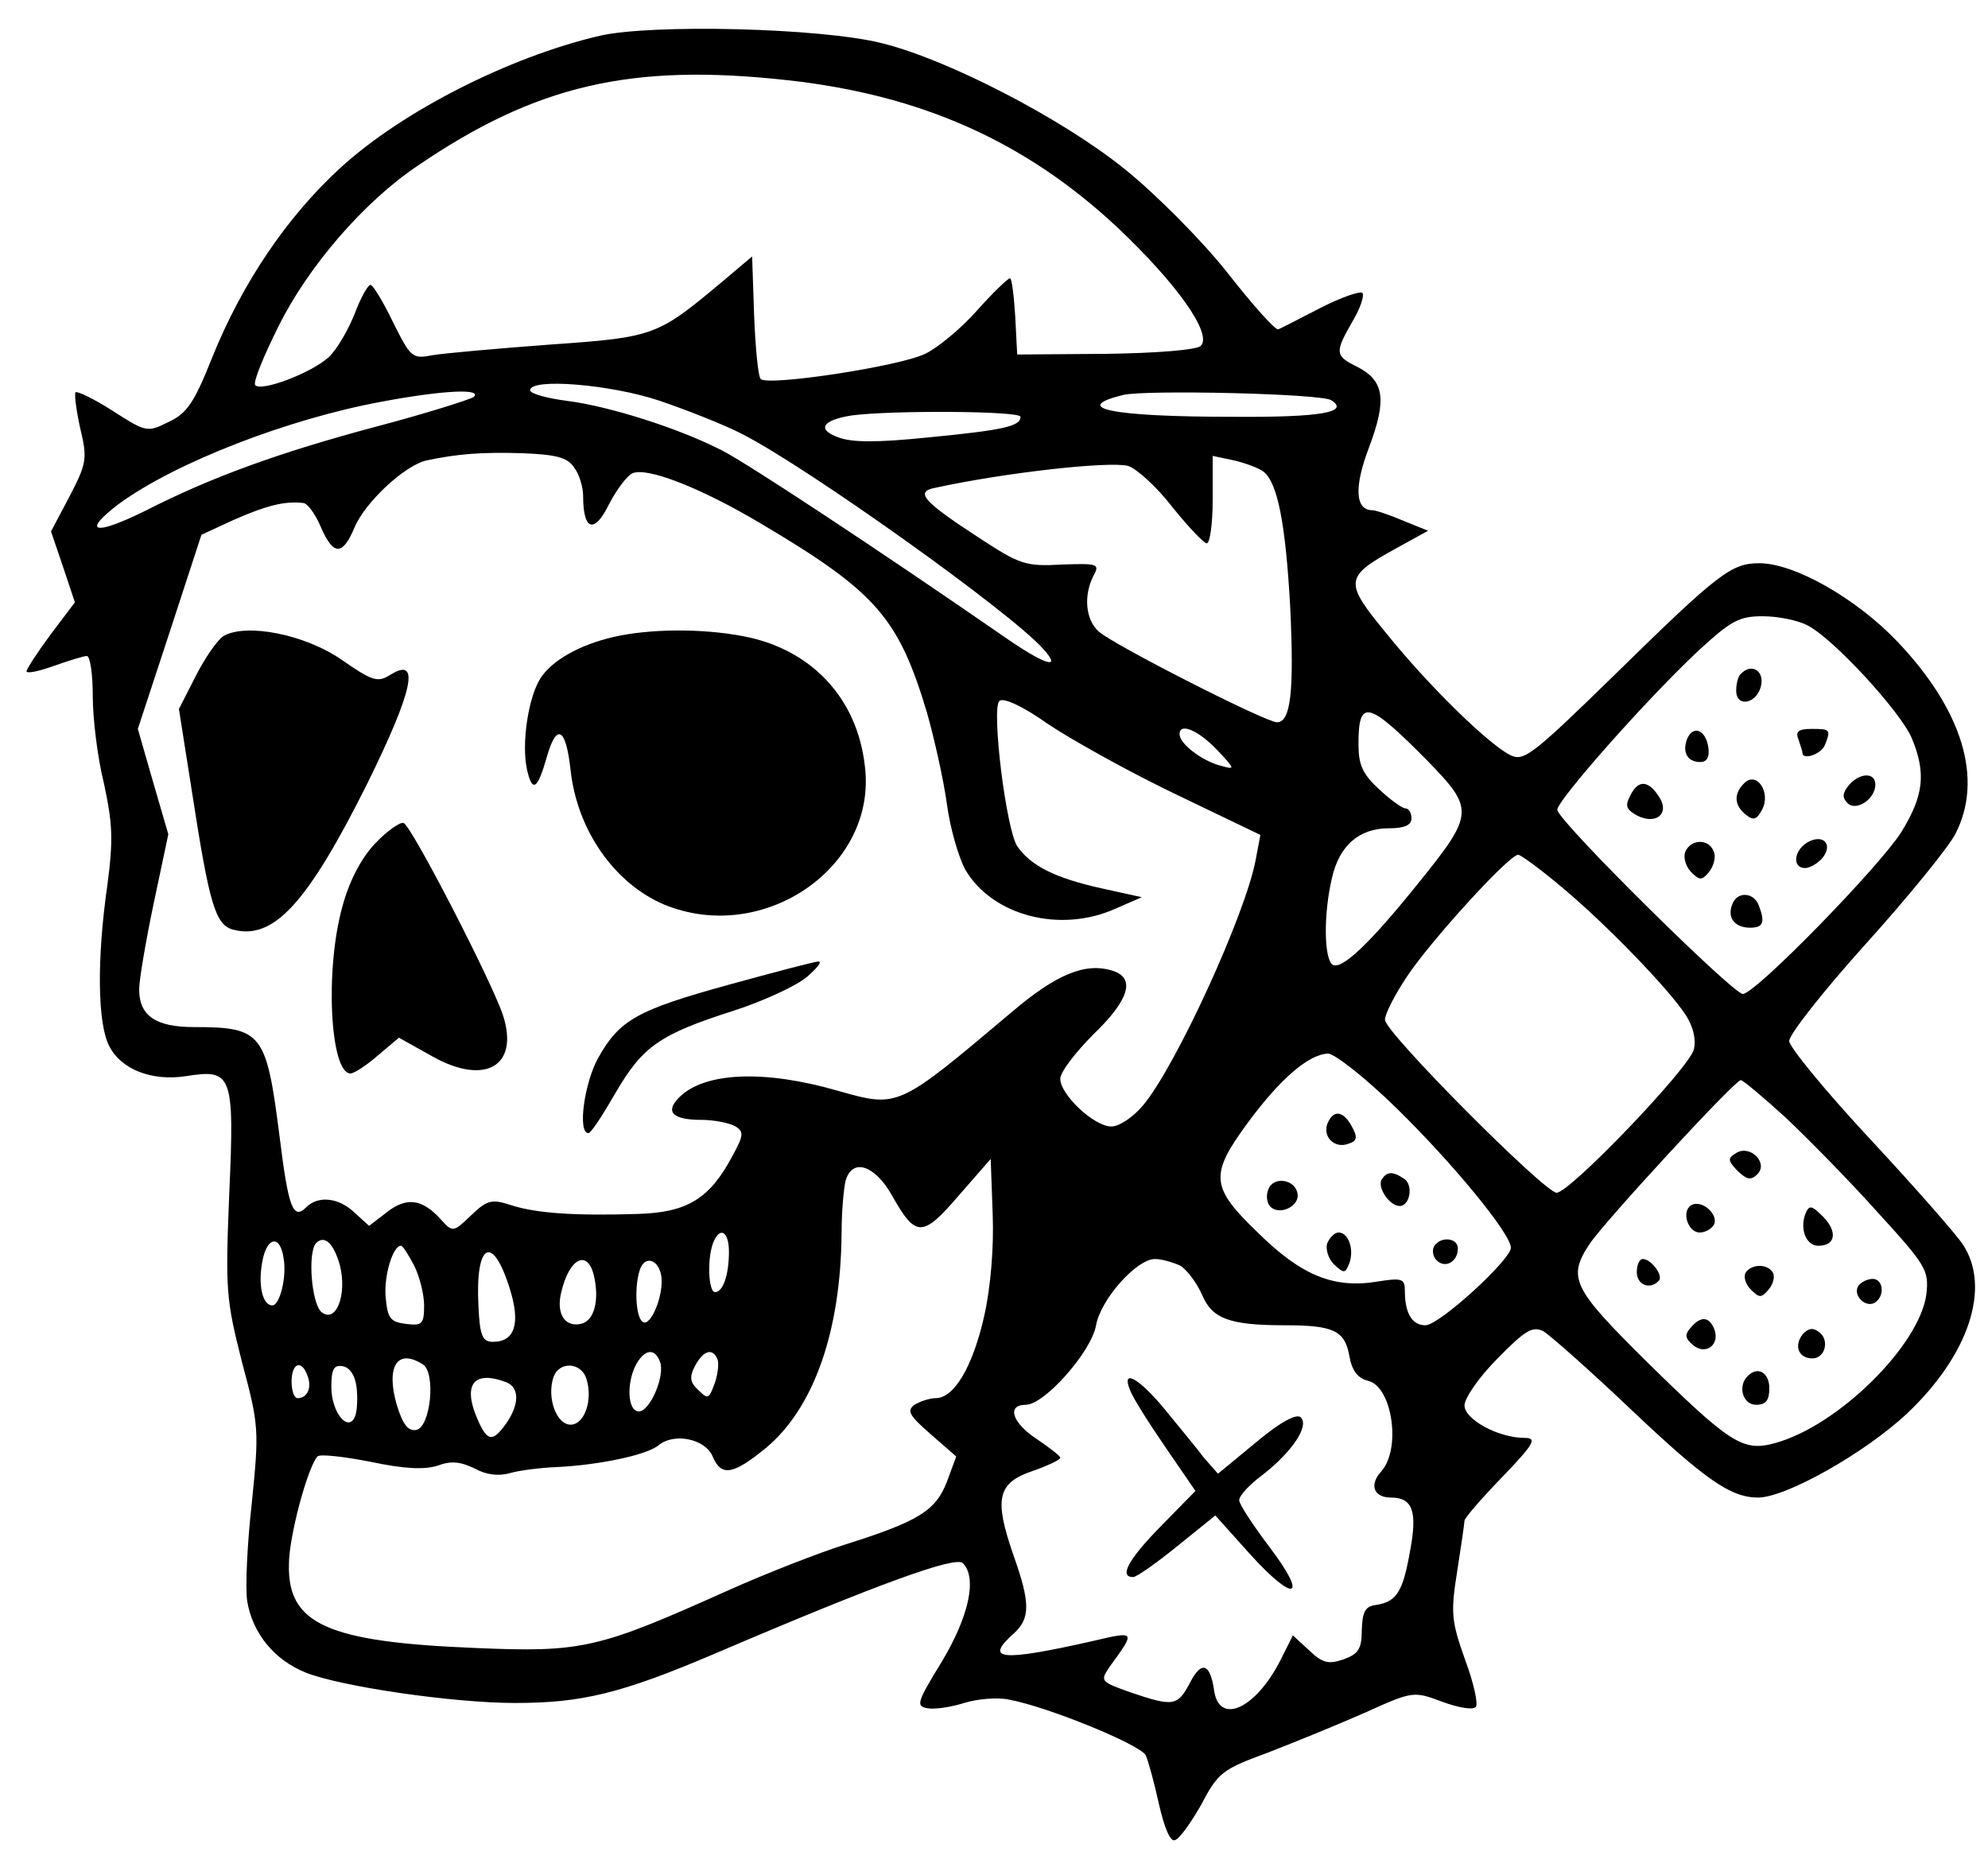<?xml version="1.0" standalone="no"?>
<!DOCTYPE svg PUBLIC "-//W3C//DTD SVG 20010904//EN"
 "http://www.w3.org/TR/2001/REC-SVG-20010904/DTD/svg10.dtd">
<svg version="1.0" xmlns="http://www.w3.org/2000/svg"
 width="300pt" height="283pt" viewBox="0 0 300 283"
 preserveAspectRatio="xMidYMid meet">
<g transform="translate(0,283) scale(0.1,-0.1)"
fill="#000000" stroke="none">
<path d="M905 2776 c-137 -32 -298 -114 -391 -199 -81 -74 -149 -175 -194
-287 -27 -68 -38 -84 -66 -97 -32 -16 -34 -15 -84 17 -28 18 -53 30 -56 28 -2
-3 1 -27 7 -54 11 -46 10 -53 -16 -103 l-28 -53 18 -53 18 -54 -37 -49 c-20
-27 -36 -52 -36 -55 0 -4 19 0 41 8 23 8 45 15 50 15 5 0 9 -27 9 -61 0 -33 7
-92 17 -132 13 -61 14 -84 5 -153 -16 -111 -15 -209 3 -243 18 -35 64 -53 116
-45 69 11 73 3 65 -176 -6 -147 -5 -160 19 -255 26 -97 26 -103 15 -213 -7
-62 -10 -128 -7 -148 8 -49 41 -89 88 -108 52 -21 222 -46 316 -46 101 0 160
14 303 75 248 106 362 147 373 136 22 -22 9 -81 -32 -149 -38 -62 -39 -67 -21
-70 11 -2 36 2 55 8 19 6 50 9 68 5 59 -11 198 -68 206 -84 4 -9 13 -42 20
-74 8 -35 17 -57 24 -54 7 2 24 26 40 54 25 48 32 53 100 78 39 15 105 42 146
60 73 33 74 33 117 17 24 -9 47 -13 51 -8 4 4 -3 36 -16 71 -21 59 -22 71 -12
134 6 38 11 73 11 76 0 4 25 33 57 66 48 50 53 59 34 59 -40 0 -91 28 -91 49
0 11 22 43 50 71 42 43 53 49 69 41 10 -6 69 -58 130 -116 115 -109 153 -135
194 -135 42 0 161 67 225 127 93 88 127 190 84 255 -9 14 -72 86 -139 158 -68
73 -123 140 -123 149 0 10 52 76 116 147 64 71 125 146 135 166 42 82 11 186
-88 290 -62 65 -155 118 -208 118 -42 0 -61 -14 -217 -167 -128 -125 -139
-133 -160 -122 -34 18 -122 104 -185 182 -65 79 -65 86 13 129 l49 27 -37 15
c-21 9 -42 16 -47 16 -26 0 -28 35 -5 95 27 72 23 100 -17 121 -35 17 -35 22
-8 69 12 20 18 39 15 43 -4 3 -33 -7 -64 -23 -31 -16 -60 -31 -63 -32 -4 -2
-39 37 -78 87 -39 49 -109 119 -154 155 -94 76 -268 166 -367 190 -92 23 -347
29 -425 11z m283 -67 c201 -22 359 -92 498 -222 90 -85 144 -161 126 -179 -6
-6 -66 -11 -144 -12 l-133 -1 -3 58 c-2 31 -5 57 -8 57 -3 0 -26 -22 -50 -49
-24 -27 -59 -56 -78 -65 -39 -19 -237 -49 -248 -38 -4 4 -8 47 -10 96 l-3 89
-45 -38 c-98 -82 -102 -84 -260 -95 -80 -6 -159 -13 -177 -16 -31 -6 -33 -4
-60 50 -15 31 -30 56 -34 56 -4 0 -15 -20 -24 -44 -10 -25 -27 -54 -39 -65
-26 -24 -103 -53 -111 -42 -3 5 13 44 35 88 45 91 129 188 209 242 180 123
324 156 559 130z m-192 -484 c41 -14 97 -36 124 -50 98 -50 404 -268 454 -324
30 -33 3 -25 -60 19 -188 130 -385 260 -424 280 -66 34 -171 67 -234 75 -31 4
-56 11 -56 16 0 19 122 9 196 -16z m-281 6 c-6 -4 -72 -25 -148 -45 -146 -39
-248 -76 -348 -127 -77 -38 -97 -33 -39 11 85 62 255 128 397 154 91 17 151
20 138 7z m1294 -5 c28 -18 -15 -26 -149 -25 -182 0 -246 13 -165 33 34 8 299
2 314 -8z m-469 -25 c0 -14 -24 -20 -138 -31 -78 -8 -116 -8 -137 0 -33 12
-24 26 20 33 59 8 255 7 255 -2z m-674 -76 c8 -10 14 -30 14 -44 0 -52 17 -57
39 -12 12 23 28 44 36 47 23 9 104 -23 193 -76 174 -103 208 -142 251 -286 11
-39 25 -101 30 -138 5 -37 18 -81 28 -99 41 -69 143 -96 227 -58 l39 17 -59
13 c-73 16 -109 35 -129 64 -17 27 -39 207 -27 219 6 6 36 -8 74 -35 36 -24
122 -72 193 -106 l127 -61 -7 -37 c-15 -82 -121 -313 -170 -371 -15 -18 -36
-32 -48 -32 -26 0 -77 48 -77 72 0 10 23 40 50 67 54 52 64 85 29 96 -41 13
-85 -5 -153 -63 -172 -145 -170 -144 -262 -118 -111 32 -201 28 -239 -10 -22
-22 -10 -34 33 -34 20 0 44 -5 52 -10 13 -8 12 -14 -5 -45 -34 -64 -68 -85
-143 -87 -95 -3 -152 1 -190 13 -30 10 -37 8 -61 -15 -27 -26 -28 -26 -46 -6
-28 31 -52 34 -82 10 l-26 -20 -22 20 c-24 23 -55 26 -73 8 -20 -20 -27 1 -40
106 -20 157 -26 166 -129 166 -58 0 -83 17 -83 57 0 14 10 73 22 130 l22 104
-23 79 -23 80 48 146 48 147 50 23 c48 21 75 28 103 25 7 0 19 -17 27 -36 19
-44 33 -44 51 -1 16 38 75 93 108 101 47 10 84 13 146 11 49 -2 67 -6 77 -21z
m1041 -7 c21 -17 33 -78 40 -204 6 -127 1 -174 -20 -174 -17 0 -247 117 -269
137 -20 18 -23 54 -8 84 10 18 7 19 -48 17 -54 -3 -63 0 -124 40 -86 56 -98
70 -66 76 106 23 260 40 290 33 13 -4 43 -31 67 -62 24 -30 48 -55 52 -55 5 0
9 30 9 66 l0 66 33 -7 c17 -4 38 -12 44 -17z m821 -232 c39 -20 140 -130 157
-170 22 -53 18 -87 -16 -142 -33 -52 -220 -244 -239 -244 -15 0 -280 262 -280
278 0 14 133 165 213 240 49 45 61 52 97 52 23 0 53 -6 68 -14z m-574 -204
c71 -73 71 -80 -13 -184 -73 -91 -116 -132 -130 -124 -13 9 -14 76 -1 131 11
49 41 75 86 75 24 0 34 5 34 15 0 8 -4 15 -9 15 -5 0 -23 13 -40 29 -25 23
-31 37 -31 68 0 69 14 66 104 -25z m-318 17 c29 -31 29 -31 4 -24 -28 8 -60
33 -60 47 0 18 28 6 56 -23z m521 -208 c66 -55 161 -153 187 -193 11 -17 16
-37 12 -52 -7 -28 -187 -216 -207 -216 -18 0 -259 242 -259 261 0 9 15 38 33
65 35 53 154 184 168 184 4 0 34 -22 66 -49z m-250 -333 c85 -83 173 -190 173
-211 0 -18 -108 -117 -129 -117 -20 0 -31 18 -31 52 0 18 -4 20 -41 14 -66
-11 -115 9 -180 73 -73 70 -74 88 -15 168 48 65 91 102 120 103 10 0 57 -37
103 -82z m587 -14 c33 -31 96 -95 139 -143 74 -81 78 -88 74 -124 -10 -77
-133 -199 -229 -225 -48 -13 -67 -1 -196 126 -109 108 -117 124 -83 175 21 32
219 247 228 247 3 0 33 -25 67 -56z m-1209 -301 c-17 -75 -45 -123 -73 -123
-9 0 -24 -5 -32 -10 -12 -9 -8 -16 24 -44 l39 -34 -14 -38 c-17 -44 -43 -60
-154 -95 -38 -12 -118 -43 -176 -69 -196 -88 -220 -94 -382 -87 -223 9 -283
36 -281 126 0 42 28 146 43 163 3 4 39 0 80 -8 52 -11 81 -12 101 -6 21 8 35
6 56 -4 18 -10 37 -12 54 -7 14 4 45 8 70 9 63 3 136 18 154 33 23 19 69 10
81 -16 13 -32 31 -29 81 12 72 60 113 176 114 325 0 30 3 65 6 78 10 35 44 24
70 -22 36 -64 46 -64 101 0 l48 55 3 -83 c2 -50 -3 -111 -13 -155z m-385 98
c0 -35 -9 -61 -21 -61 -10 0 -12 50 -3 74 10 26 24 18 24 -13z m-672 -10 c5
-29 -6 -71 -17 -71 -15 0 -22 31 -15 67 7 37 27 40 32 4z m85 -11 c11 -44 -6
-88 -28 -70 -15 13 -21 90 -8 104 13 13 27 -1 36 -34z m112 0 c8 -16 15 -43
15 -60 0 -28 -3 -31 -27 -28 -24 3 -28 8 -31 40 -3 33 11 78 23 78 3 0 11 -13
20 -30z m144 -34 c17 -53 8 -81 -25 -81 -16 0 -20 9 -22 54 -5 95 21 110 47
27z m127 20 c9 -38 1 -70 -20 -74 -24 -5 -37 16 -29 48 12 51 39 65 49 26z
m102 -2 c4 -28 -16 -77 -28 -69 -11 7 -13 55 -4 80 8 21 28 14 32 -11z m783
16 c10 -6 25 -26 33 -44 15 -36 41 -46 125 -46 73 0 90 -8 97 -45 4 -24 13
-35 29 -39 36 -9 50 -103 19 -137 -18 -20 -11 -39 15 -39 33 0 40 -21 29 -80
-11 -62 -20 -77 -51 -82 -17 -2 -21 -10 -22 -38 0 -28 -5 -36 -27 -44 -23 -8
-32 -6 -52 13 l-25 23 -19 -38 c-38 -74 -93 -98 -100 -44 -6 40 -19 44 -36 11
-19 -36 -25 -37 -90 -15 -45 16 -46 17 -32 38 40 55 41 55 -27 39 -138 -31
-162 -28 -117 12 25 23 25 46 -1 119 -29 84 -24 108 29 126 23 8 42 17 42 20
0 3 -16 15 -35 28 -37 24 -47 52 -17 52 28 0 99 80 106 120 7 39 61 100 89
100 10 0 27 -5 38 -10z m-785 -145 c8 -21 -15 -75 -32 -75 -17 0 -19 43 -4 71
13 23 28 25 36 4z m87 3 c2 -7 0 -24 -5 -37 -8 -22 -10 -23 -24 -9 -13 12 -14
20 -5 37 13 24 27 27 34 9z m-445 -7 c20 -12 12 -95 -10 -99 -12 -2 -20 8 -29
37 -17 58 0 87 39 62z m-174 -17 c7 -18 0 -34 -15 -34 -5 0 -9 11 -9 25 0 28
15 34 24 9z m74 -17 c2 -16 1 -36 -2 -44 -10 -26 -36 5 -36 44 0 27 4 34 18
31 10 -2 18 -14 20 -31z m347 12 c10 -32 -3 -69 -24 -69 -21 0 -36 40 -26 71
8 25 42 24 50 -2z m-121 -5 c20 -8 20 -33 0 -62 -20 -28 -28 -28 -42 3 -25 55
-8 78 42 59z"/>
<path d="M337 1870 c-9 -6 -28 -33 -42 -61 l-25 -49 20 -127 c26 -168 35 -199
62 -206 61 -16 112 40 202 220 70 142 81 194 34 164 -18 -11 -26 -9 -72 23
-56 39 -145 56 -179 36z"/>
<path d="M927 1869 c-53 -12 -94 -36 -111 -62 -19 -29 -29 -99 -21 -137 8 -37
16 -32 30 17 15 53 29 45 36 -19 10 -91 66 -171 141 -203 150 -62 323 57 303
210 -12 103 -82 176 -184 195 -63 12 -141 11 -194 -1z"/>
<path d="M566 1557 c-21 -22 -39 -57 -49 -94 -27 -95 -19 -253 12 -253 5 0 24
12 41 27 l32 27 50 -28 c80 -45 132 -15 107 62 -17 51 -138 286 -150 290 -5 2
-25 -12 -43 -31z"/>
<path d="M1100 1344 c-138 -38 -165 -53 -197 -110 -21 -37 -32 -114 -15 -114
4 0 22 28 41 61 41 70 66 88 179 124 46 15 95 38 110 51 15 13 23 23 17 23 -5
0 -66 -16 -135 -35z"/>
<path d="M2627 1813 c-4 -3 -7 -15 -7 -25 0 -28 34 -19 38 10 3 21 -16 31 -31
15z"/>
<path d="M2546 1715 c-8 -21 1 -35 20 -35 10 0 14 8 12 22 -4 27 -23 34 -32
13z"/>
<path d="M2714 1714 c3 -9 6 -18 6 -20 0 -12 29 -2 34 12 9 23 8 24 -20 24
-20 0 -25 -4 -20 -16z"/>
<path d="M2632 1648 c-16 -16 -15 -33 2 -47 12 -10 17 -8 25 7 14 26 -8 59
-27 40z"/>
<path d="M2790 1645 c-10 -12 -10 -19 -2 -27 13 -13 42 6 42 28 0 19 -24 18
-40 -1z"/>
<path d="M2461 1631 c-9 -17 -8 -22 10 -32 28 -14 49 3 33 28 -16 25 -31 27
-43 4z"/>
<path d="M2728 1559 c-21 -12 -24 -39 -4 -39 7 0 19 7 26 15 17 21 1 37 -22
24z"/>
<path d="M2543 1544 c-3 -8 1 -22 9 -30 13 -13 16 -13 27 0 7 9 11 23 7 31 -7
20 -35 19 -43 -1z"/>
<path d="M2614 1465 c-8 -20 4 -35 27 -35 20 0 23 8 13 34 -8 20 -33 21 -40 1z"/>
<path d="M2003 1134 c-7 -20 11 -38 32 -30 13 4 14 10 5 26 -13 24 -28 26 -37
4z"/>
<path d="M2085 1050 c-7 -12 12 -40 27 -40 16 0 21 32 7 41 -18 12 -26 11 -34
-1z"/>
<path d="M1914 1035 c-4 -9 -2 -21 3 -26 14 -14 45 1 41 20 -4 22 -37 26 -44
6z"/>
<path d="M2003 954 c-3 -8 1 -23 10 -32 15 -14 17 -14 23 1 8 21 -1 47 -16 47
-6 0 -13 -7 -17 -16z"/>
<path d="M2164 949 c-3 -6 -2 -15 4 -21 13 -13 32 -2 32 18 0 16 -26 19 -36 3z"/>
<path d="M2620 1090 c-13 -8 -13 -11 2 -27 14 -13 20 -15 30 -5 17 17 -11 45
-32 32z"/>
<path d="M2552 1011 c-15 -9 -5 -41 13 -41 8 0 17 5 21 11 9 15 -18 40 -34 30z"/>
<path d="M2724 997 c-8 -23 2 -47 20 -47 26 0 29 21 8 43 -19 19 -22 19 -28 4z"/>
<path d="M2470 910 c0 -19 20 -27 33 -13 8 7 -11 33 -24 33 -5 0 -9 -9 -9 -20z"/>
<path d="M2634 909 c-3 -6 0 -17 8 -25 13 -13 16 -13 27 0 7 8 10 20 6 26 -8
13 -32 13 -41 -1z"/>
<path d="M2804 889 c-8 -14 11 -33 25 -25 16 10 13 36 -3 36 -8 0 -18 -5 -22
-11z"/>
<path d="M2551 826 c-9 -10 -8 -16 4 -26 19 -16 41 1 32 24 -8 20 -21 20 -36
2z"/>
<path d="M2720 816 c-13 -17 -6 -36 15 -36 19 0 26 27 11 39 -10 8 -17 7 -26
-3z"/>
<path d="M2637 753 c-15 -15 -7 -43 13 -43 15 0 20 7 20 25 0 24 -18 34 -33
18z"/>
<path d="M1705 733 c3 -10 27 -48 53 -86 l46 -67 -52 -53 c-49 -50 -64 -77
-42 -77 5 0 35 21 67 47 l57 46 52 -58 c68 -75 89 -68 30 10 -25 33 -46 65
-46 71 0 7 16 24 35 38 45 35 71 74 58 87 -6 6 -30 -6 -68 -38 l-57 -47 -22
25 c-11 15 -38 47 -59 73 -38 46 -65 61 -52 29z"/>
</g>
</svg>
